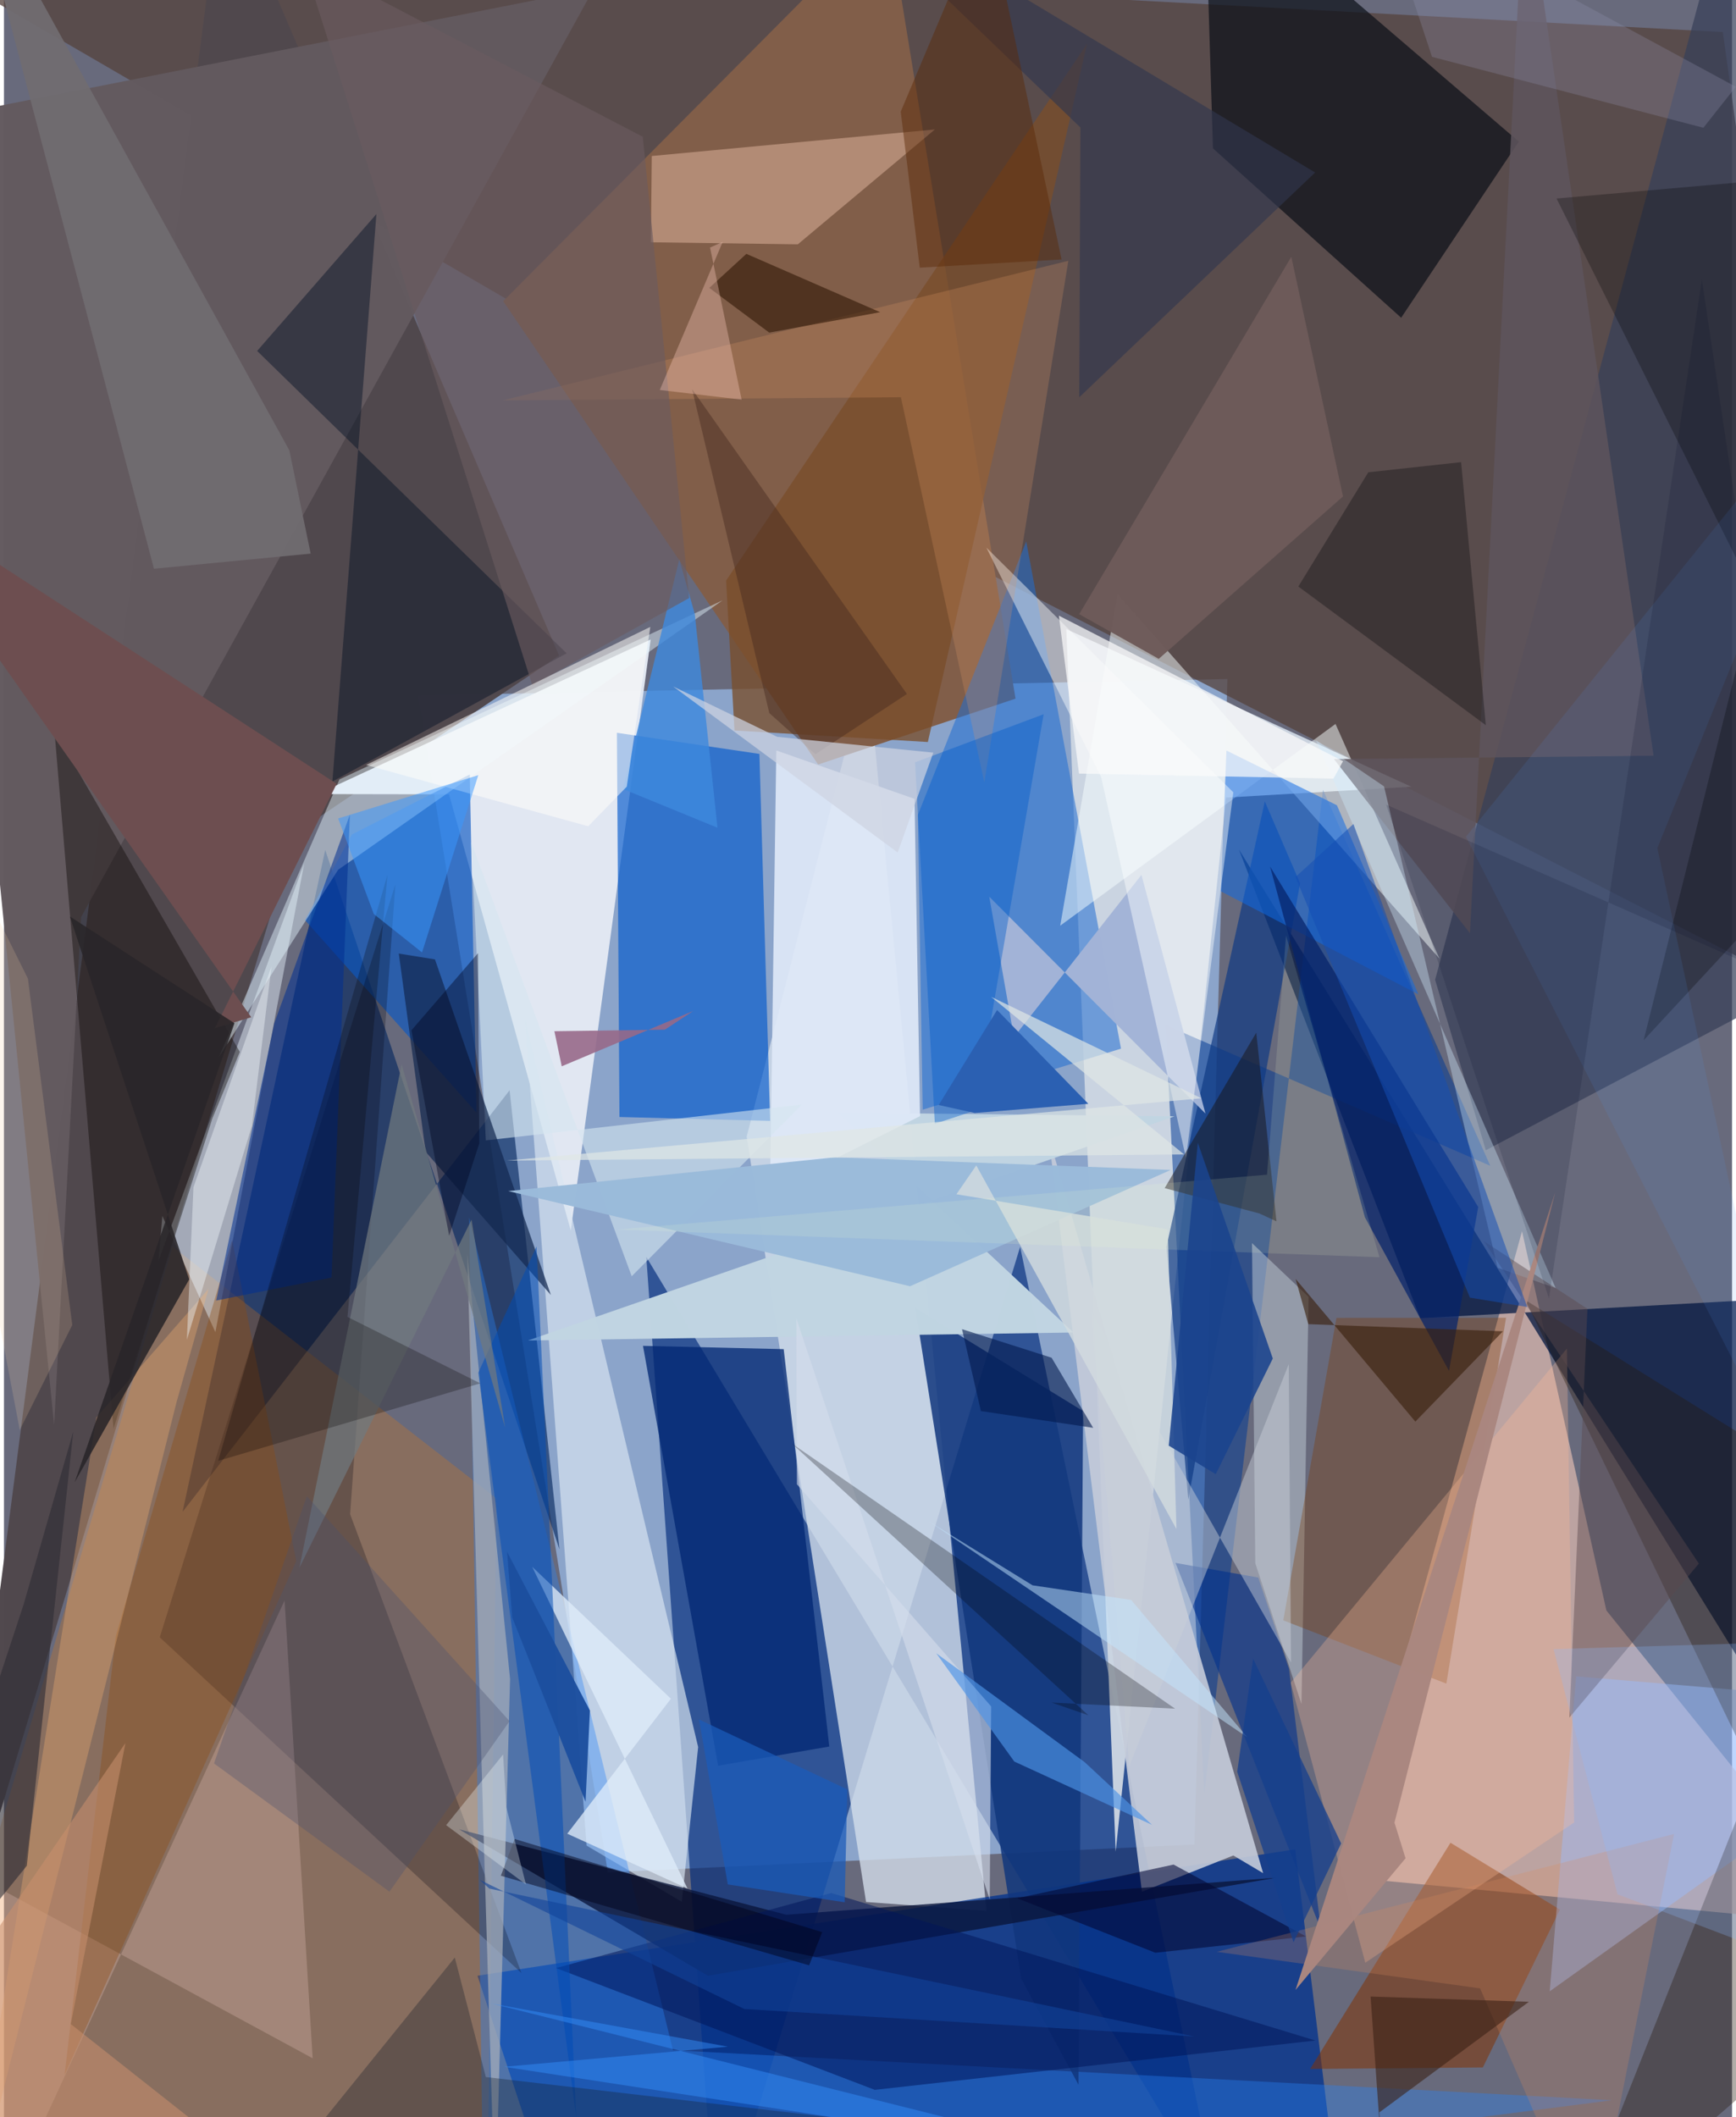 <svg xmlns="http://www.w3.org/2000/svg" width="228" height="278" viewBox="0 0 836 1024"><path fill="#686a7c" d="M0 0h836v1024H0z"/><path fill="#99bce9" fill-opacity=".714" d="M200.448 336.408l91.68 569.194 283.79-13.49 15.954-563.69z"/><path fill="#55433d" fill-opacity=".757" d="M435.565 256.491L898 492.984 831.542 15.506-62-32.708z"/><path fill="#022b7b" fill-opacity=".659" d="M310.745 607.944L344.736 1086l146.869-482.982 96.276 465.716z"/><path fill="#d4deea" fill-opacity=".788" d="M475.313 924.214l-57.655-602.245-58.345 227.734 57.737 370.225z"/><path fill="#eec5b6" fill-opacity=".631" d="M734.402 595.475l40.807 183.45L898 931.393 648.497 907.86z"/><path fill="#51494e" fill-opacity=".996" d="M105.948-62L268.54 317.063 140.97 402.97-26.461 958.275z"/><path fill="#ccd5e2" fill-opacity=".969" d="M513.937 304.282l166.907 76.237-89.637 5.243-53.383 509.82z"/><path fill="#e2e8f2" fill-opacity=".98" d="M151.682 384.067l161.17-74.764L274.216 595.2l-58.914-211.02z"/><path fill="#00338e" fill-opacity=".761" d="M229.077 955.597L272.095 1086l370.817-42.747-18.22-148.803z"/><path fill="#815e49" d="M241.52 145.656L427.515-41.399l61.846 379.318-95.478 31.853z"/><path fill="#02153f" fill-opacity=".737" d="M898 897.582L597.451 410.886l87.696 226.71 209.303-11.503z"/><path fill="#06275f" fill-opacity=".639" d="M244.61 527.33l24.131 222.04-113.32-338.268L86.413 731.21z"/><path fill="#0057cb" fill-opacity=".643" d="M365.467 364.646L296.53 354.42l1.228 185.837 72.905 1.883z"/><path fill="#ef7c06" fill-opacity=".239" d="M238.254 724.758L233.612 1086H-62L81.601 603z"/><path fill="#013893" fill-opacity=".518" d="M580.717 867.192l57.388-485.172 80.931 181.83-157.092-68.08z"/><path fill="#0a0f17" fill-opacity=".698" d="M732.833 68.476l-56.904 85.208-91.045-81.925L580.737-62z"/><path fill="#d9e6f1" fill-opacity=".671" d="M327.92 919.812l-46.073-27.166L252.04 493.16l83.796 351.85z"/><path fill="#206dd2" fill-opacity=".545" d="M442.092 394.219l52.45-132.355 45.848 245.323-95.932 29.532z"/><path fill="#2683f7" fill-opacity=".369" d="M225.058 588.895L232.174 1086l545.758-70.19-454.29-24.191z"/><path fill="#11367d" fill-opacity=".851" d="M522.053 682.504l-81.135-49.809 51.212 324.309 27.709 51.332z"/><path fill="#c4cbd9" fill-opacity=".906" d="M505.328 549.47l45.195 365.51 44.214-17.55 14.42 8.548z"/><path fill="#022873" fill-opacity=".769" d="M399.274 844.73l-53.783 9.286-36.34-203.077 68.062 1.594z"/><path fill="#c0d4e1" fill-opacity=".992" d="M253.491 648.35l263.906-3.861L403.29 538.112l162.969 1.822z"/><path fill="#09153a" fill-opacity=".78" d="M378.48 926.104l237.045-17.929-274.944 47.44-120.508-70.874z"/><path fill="#ebf6ff" fill-opacity=".447" d="M102.284 644.324l-25.65-56.175-1.898 21.732 70.54-192.415z"/><path fill="#373f58" fill-opacity=".714" d="M833.28-48.685L898 460.819l-181.112 95.505-24.538-82.458z"/><path fill="#635a5f" fill-opacity=".984" d="M24.264 689.208l-63.178-630.78L285.342-5.506 37.309 443.588z"/><path fill="#0c58c2" fill-opacity=".655" d="M168.364 403.573l56.99-28.966 3.244 163.511-82.996-93.115z"/><path fill="#803100" fill-opacity=".522" d="M631.88 1000.692l83.577-.75 37.29-76.325-52.954-32.342z"/><path fill="#dfe9f8" fill-opacity=".922" d="M443.163 539.833l-72.585 36.404 3.056-213.251 66.874 23.391z"/><path fill="#bbc5d0" fill-opacity=".537" d="M605.359 756.072l-1.59-154.83 27.384 26.015-3.449 196.926z"/><path fill="#0f3a84" fill-opacity=".694" d="M609.962 387.61l-47.593 215.53 10.581 122.22 54.096-298.163z"/><path fill="#f8ffff" fill-opacity=".494" d="M644.165 350.15L510.99 447.72l27.692-160.413L694.487 463.69z"/><path fill="#00000d" fill-opacity=".247" d="M167.463 732.352l21.902-304.63L75.37 791.905 250.342 954.29z"/><path fill="#090301" fill-opacity=".392" d="M100.777 541.092L53 690.97 24.392 353.129l89.72 155.646z"/><path fill="#7e3900" fill-opacity=".337" d="M697.785 814.309l-78.873-30.586 25.709-146.314 82.038-.056z"/><path fill="#ffd2bb" fill-opacity=".392" d="M384.056 118.168l-71.071-.98.405-41.733 136.962-12.84z"/><path fill="#794e2b" fill-opacity=".776" d="M523.97 21.143l-77.01 337.75-93.566-5.582-4.043-72.498z"/><path fill="#000f24" fill-opacity=".435" d="M272.188 315.986l-149.704-146.25 57.711-66.224L158.89 378.01z"/><path fill="#f7d3c9" fill-opacity=".243" d="M149.344 995.524L-62 880.976-8.41 1086l144.166-311.883z"/><path fill="#e4f7ff" fill-opacity=".451" d="M161.656 420.69l-57.628 90.466 58.27-134.185 185.38-86.618z"/><path fill="#d5e6f0" fill-opacity=".588" d="M303.69 617.282l-77.67-209.966 7.09 144.246 152.926-17.317z"/><path fill="#106ae5" fill-opacity=".537" d="M684.293 480.964l-95.594-49.86 2.7-68.093 53.452 26.47z"/><path fill="#9dbcfb" fill-opacity=".459" d="M747.8 963.12L898 855.869v-33.46l-137.423-11.626z"/><path fill="#12274f" fill-opacity=".702" d="M264.59 626.344l-56.08-162.322-17.493-2.81 12.998 95.9z"/><path fill="#ffbd96" fill-opacity=".294" d="M622.478 813.866l36.096 135.44 101.032-67.83-3.48-229.265z"/><path fill="#00308c" fill-opacity=".592" d="M621.668 807.165l15.44 126.075-70.357-177.314L606.788 763z"/><path fill="#00155a" fill-opacity=".529" d="M421.288 1010.793l-154.204-58.919 133.105-36.29 234.268 71.35z"/><path fill="#a2b3d6" fill-opacity=".992" d="M550.28 423.166l-61.668 78.445-11.944-67.897 104.577 104.868z"/><path fill="#fdffff" fill-opacity=".447" d="M530.778 375.828l-55.544-111L594.73 383.215l-22.909 176.857z"/><path fill="#5d545c" fill-opacity=".859" d="M643.42 367.143l65.8 84.233L735.694-62l62.352 427.533z"/><path fill="#a7aeba" fill-opacity=".71" d="M224.106 606.477l20.742 205.614-7.175 259.607-5.795-189.454z"/><path fill="#26170b" fill-opacity=".357" d="M898 729.57L756.358 1086 898 964.006 736 628.788z"/><path fill="#d1ebff" fill-opacity=".369" d="M634.68 357.967l32.957 22.369 54.95 232.809 28.088 9.864z"/><path fill="#9abad9" fill-opacity=".992" d="M243.936 576.089l194.407 46.023 126.08-56.248-162.31-6.132z"/><path fill="#8d4c11" fill-opacity=".365" d="M141.4 754.993L29.339 1003.546 54.118 791.19l56.267-191.496z"/><path fill="#dd9765" fill-opacity=".239" d="M241.25 193.657l192.66-1.531 40.358 186.28 40.647-252.273z"/><path fill="#f9b471" fill-opacity=".318" d="M98.978 623.385l-54.29 62.218L-19.215 1086 83.533 678.017z"/><path fill="#06246a" fill-opacity=".733" d="M713.207 583.782l-14.126 79.268-40.69-74.28-45.874-169.637z"/><path fill="#d5dcec" fill-opacity=".616" d="M383.614 717.896l-.287-80.262 93.576 281.123.677-93.421z"/><path fill="#020835" fill-opacity=".576" d="M557.01 944.476l-66.835-26.363 75.66-16.28 64.069 34.76z"/><path fill="#005cca" fill-opacity=".408" d="M502.97 345.45l-33.038 191.626-19.597 6.472-9.57-174.855z"/><path fill="#3e89de" fill-opacity=".812" d="M345.182 400.342l-45.75-18.736L326.71 270.58l7.489 26.373z"/><path fill="#c9cfd8" fill-opacity=".463" d="M544.353 854.371l77.2-194.579 1.106 144.303-96.575-169.582z"/><path fill="#2b60b2" d="M452.192 534.465l28.257-45.967 44.122 45.373-54.952 4.45z"/><path fill="#101115" fill-opacity=".376" d="M704.923 223.525l-44.897 4.9-33.84 55.255 90.703 67.074z"/><path fill="#dfecfa" fill-opacity=".765" d="M330.69 913.427l-75.146-155.619 67.115 63.809-50.16 65.273z"/><path fill="#004cb6" fill-opacity=".529" d="M276.818 1023.988l-11.746-260.685-7.41-160.454-28.198 61.031z"/><path fill="#000005" fill-opacity=".271" d="M566.55 826.423L381.114 698.154l143.47 131.452-17.735-6.124z"/><path fill="#71797e" fill-opacity=".722" d="M192.377 514.741l50.064 175.655-16.247-100.48-83.248 168.29z"/><path fill="#6d4e50" d="M160.95 379.097L-62 234.177l181.615 257.817-17.58 5.299z"/><path fill="#706c70" fill-opacity=".937" d="M-16.241-62l88.808 337.08 75.811-7.312-10.316-49.946z"/><path fill="#161e2c" fill-opacity=".333" d="M233.113 1004.599l241.34 28.169-367.715 51.733 111.36-137.712z"/><path fill="#db8c5e" fill-opacity=".239" d="M714.128 961.717L768.163 1086l39.792-198.98-221.243 57.007z"/><path fill="#002e91" fill-opacity=".545" d="M130.769 494.916L102.657 629.03l55.822-11.141 8.866-223.841z"/><path fill="#030000" fill-opacity=".267" d="M898 83.068L793.24 503.122 898 390.036 751.101 96.017z"/><path fill="#6e5b5a" fill-opacity=".984" d="M647.795 240.122l-89.144 78.543-38.475-21.607 102.612-172.859z"/><path fill="#181310" fill-opacity=".471" d="M561.519 574.656l45.85 12.265 8.241 3.811-9.782-91.273z"/><path fill="#6b5a60" fill-opacity=".631" d="M255.621 331.53L144.406-19.702 309.048 66.16l22.437 223.09z"/><path fill="#321907" fill-opacity=".612" d="M341.227 139.24l17.929-16.46 64.715 28.218-53.656 9.88z"/><path fill="#39200c" fill-opacity=".62" d="M682.79 687.587l-57.942-69.04 6.165 21.895 94.132 3.458z"/><path fill="#050000" fill-opacity=".259" d="M103.635 706.57l126.799-37.491-64.247-32.123 19.324-213.742z"/><path fill="#00174b" fill-opacity=".58" d="M506.823 656.683l-43.337-13.807 9.13 39.61 54.316 8.108z"/><path fill="#30374e" fill-opacity=".631" d="M634.298 83.438L392.04-62 520.76 61.66l-.56 130.483z"/><path fill="#4e94e7" fill-opacity=".651" d="M555.415 882.624l-32.561-30.298-71.842-52.715 37.768 52.392z"/><path fill="#292629" fill-opacity=".882" d="M34.183 716.975l77.336-222.08L31.9 443.27l57.698 175.537z"/><path fill="#2e2c35" fill-opacity=".616" d="M-62 992.873L9.505 776.064l24.02-83.651-22.466 209.982z"/><path fill="#5b2a08" fill-opacity=".467" d="M433.832 54.017l9.204 75.447 68.604-3.971-36.062-170.415z"/><path fill="#c5e6ff" fill-opacity=".49" d="M447.452 735.836l154.034 104.41-56.187-66.41-47.697-7.076z"/><path fill="#fffefa" fill-opacity=".529" d="M301.305 380.468l11.38-77.253-137.467 66.764 107.422 29.665z"/><path fill="#3a2115" fill-opacity=".588" d="M737.734 968.194l-72.371 53.509 3.996 61.126-8.224-117.164z"/><path fill="#976989" fill-opacity=".894" d="M266.287 498.771l53.457-.758 13.668-9.027-63.58 26.748z"/><path fill="#fbfbfb" fill-opacity=".722" d="M647.815 368.166l-4.633 8.42-123.114-2.44-9.727-76.378z"/><path fill="#5b494c" fill-opacity=".447" d="M757.274 830.758l8.774-197.711-50.141-32.753 104.04 155.952z"/><path fill="#3998ff" fill-opacity=".514" d="M161.68 395.868l17.256 46.235 23.324 18.557 27.211-85.73z"/><path fill="#482c21" fill-opacity=".467" d="M332.87 188.177L436.821 335.65l-44.281 29.154-22.284-19.916z"/><path fill="#f1f8fc" fill-opacity=".42" d="M91.672 574.215l37.767-106.854-9.482 77.165L88.495 648.01z"/><path fill="#d2dbdf" fill-opacity=".812" d="M563.005 594.561l4.213 144.995-96.836-175.896-9.606 13.954z"/><path fill="#e0e6e5" fill-opacity=".702" d="M477.58 482.154l101.74 49.052-336.098 30.118 327.694-2.968z"/><path fill="#aa8780" fill-opacity=".988" d="M624.819 962.468l53.231-63.678-5.356-17.266 77.777-304.85z"/><path fill="#ffcfc1" fill-opacity=".341" d="M356.861 193.293l-15.276-73.556 6.124-2.724-30.443 71.612z"/><path fill="#4e92f4" fill-opacity=".118" d="M799.86 410.2l65.403 304.196L707.27 404.73 898 167.984z"/><path fill="#134fb3" fill-opacity=".529" d="M652.85 398.534l84.097 233.625-27.748-4.536-84.386-203.437z"/><path fill="#f4ffcf" fill-opacity=".129" d="M611.036 568.155l-314.644 26.542 369.04 13.388-45.199-155.574z"/><path fill="#1b448d" fill-opacity=".878" d="M613.833 657.059l-27.61 55.96-22.722-13.815 14.053-146.521z"/><path fill="#3490fd" fill-opacity=".467" d="M350.188 989.909L235.81 969.007l305.257 76.555-299.074-45.927z"/><path fill="#124399" fill-opacity=".6" d="M358.147 971.67l-127.92-62.434 4.598 4.218 340.993 71.53z"/><path fill="#9091ad" fill-opacity=".286" d="M664.67-51.674l173.152 93.636-15.686 19.844-131.277-34.31z"/><path fill="#ced4e1" fill-opacity=".718" d="M449.588 364.026l-17.227 48.314-108.626-80.324 50.3 24.36z"/><path fill="#c88f6d" fill-opacity=".561" d="M-62 1018.71L58.777 843.033l-26.442 135.95L167.812 1086z"/><path fill="#1a5bba" fill-opacity=".737" d="M350.178 911.435l-13.932-79.78 71.725 33.813-1.244 54.598z"/><path fill="#1d4f9f" fill-opacity=".961" d="M245.888 782.335l35.47 89.112 2.113-44.14-40.083-76.754z"/><path fill="#143f8d" fill-opacity=".753" d="M646.897 891.603l-42.575-89.348-7.712 54.689 27.24 82.496z"/><path fill="#49516d" fill-opacity=".329" d="M101.617 852.914l44.906-129.306L244.6 832.461l-58.107 82.476z"/><path fill="#000017" fill-opacity=".463" d="M395.848 934.503l-6.34 16.053-149.129-43.325 6.658-17.793z"/><path fill="#000721" fill-opacity=".412" d="M215.359 597.766l14.586-44.702-.61-92.054-32.206 37.305z"/><path fill="#8cbaff" fill-opacity=".255" d="M780.588 916.198l-30.937-118.575 122.65-3.66L898 960.789z"/><path fill="#000c29" fill-opacity=".145" d="M821.396 135.211l51.339 343.746-204.041-89.785 78.735 238.818z"/><path fill="#f6ffff" fill-opacity=".31" d="M241.47 848.577l-27.548 34.189 38.616 28.677-9.533-37.447z"/><path fill="#f0cba0" fill-opacity=".188" d="M33.053 640.842l-21.47-167.54L-62 325.57 7.644 691.627z"/></svg>